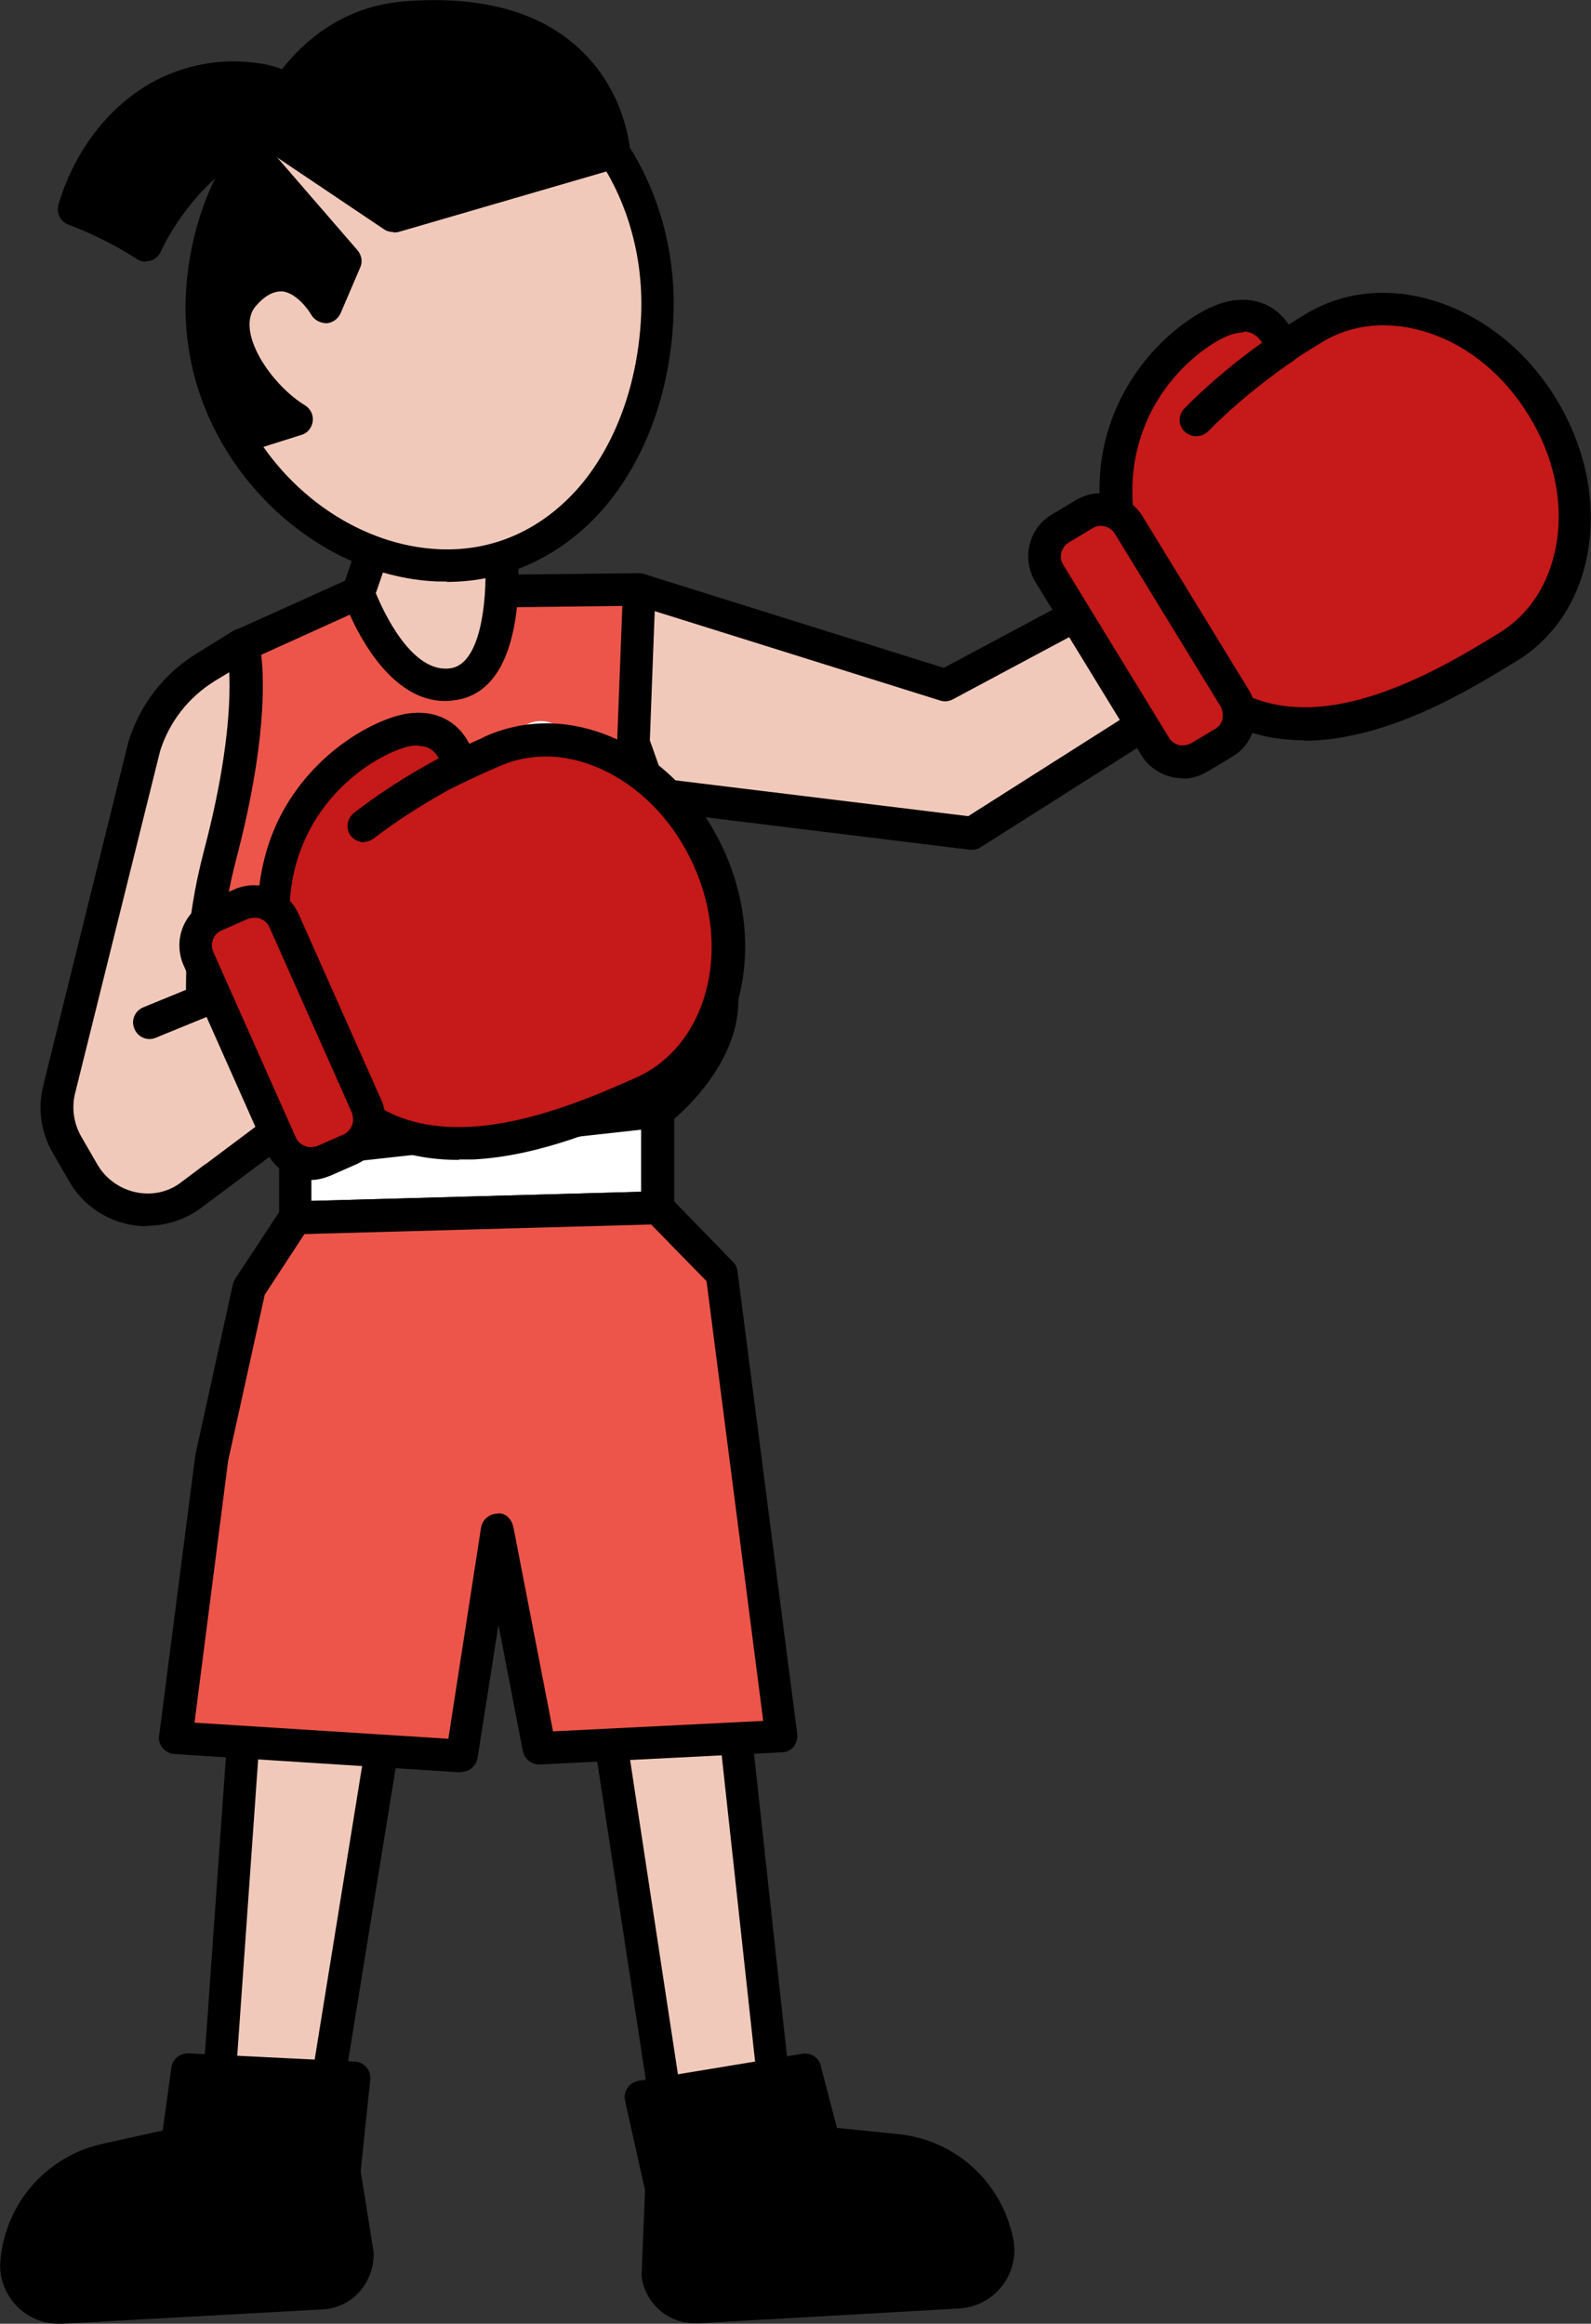 <?xml version="1.0" encoding="UTF-8"?>
<svg id="_圖層_2" data-name="圖層 2" xmlns="http://www.w3.org/2000/svg" viewBox="0 0 36.48 53.27">
  <rect x="0" y="0" width="36.48" height="53.27" fill="#333333" stroke="none"/>
  <defs>
    <style>
      .cls-1 {
        fill: #78c398;
      }

      .cls-1, .cls-2, .cls-3, .cls-4, .cls-5, .cls-6 {
        stroke-width: 0px;
      }

      .cls-2 {
        fill: #000;
      }

      .cls-3 {
        fill: #c61919;
      }

      .cls-4 {
        fill: #f1c9bb;
      }

      .cls-5 {
        fill: #fff;
      }

      .cls-6 {
        fill: #ed554a;
      }
    </style>
  </defs>
  <g id="_圖層_5" data-name="圖層 5">
    <g>
      <g>
        <polygon class="cls-5" points="6.77 25.9 6.77 27.92 15.08 27.69 15.08 24.41 6.77 25.9"/>
        <path class="cls-2" d="M6.77,28.29c-.1,0-.19-.04-.26-.11-.07-.07-.11-.17-.11-.27v-2.02c0-.18.13-.34.31-.37l8.31-1.49c.11-.02.22,0,.31.08.08.07.13.18.13.29v3.28c0,.2-.16.37-.36.38l-8.31.23h-.01ZM7.14,26.21v1.32l7.56-.21v-2.46l-7.56,1.35Z"/>
      </g>
      <g>
        <path class="cls-4" d="M5.56,14.78l-.84.52c-.67.41-1.17,1.06-1.4,1.81l-1.95,7.87c-.11.43-.04.88.18,1.26l.37.64c.51.89,1.68,1.13,2.5.51l3.99-2.98-2.83-9.63Z"/>
        <path class="cls-2" d="M3.38,28.11c-.14,0-.28-.01-.42-.04-.58-.12-1.09-.48-1.38-1l-.37-.64c-.27-.47-.35-1.01-.22-1.54l1.95-7.87c.26-.86.82-1.58,1.57-2.04l.84-.52c.1-.06.22-.07.33-.03.11.04.19.13.23.24l2.83,9.63c.04.15,0,.31-.14.41l-3.99,2.98c-.36.27-.8.41-1.25.41ZM5.34,15.36l-.43.26c-.59.37-1.03.93-1.24,1.6l-1.95,7.85c-.08.33-.03.68.14.98l.37.64c.19.33.51.56.88.64.37.08.76,0,1.06-.24l3.78-2.83-2.62-8.91Z"/>
      </g>
      <g>
        <polygon class="cls-4" points="14.65 13.51 21.67 15.71 28.64 11.98 30.02 14.19 22.29 19.1 11.37 17.76 14.65 13.51"/>
        <path class="cls-2" d="M22.29,19.48s-.03,0-.05,0l-10.91-1.34c-.13-.02-.25-.1-.3-.23-.05-.12-.03-.27.05-.37l3.28-4.25c.1-.12.26-.17.41-.13l6.87,2.15,6.83-3.65c.17-.09.39-.03.5.13l1.38,2.21c.11.17.06.4-.12.51l-7.74,4.91c-.06.04-.13.06-.2.06ZM12.07,17.47l10.13,1.24,7.31-4.64-1-1.6-6.66,3.56c-.09.05-.19.06-.29.03l-6.77-2.12-2.72,3.53Z"/>
      </g>
      <g>
        <path class="cls-6" d="M8.21,13.58l-2.66,1.2s.38,1.4-.52,4.8,0,5.84,0,5.84l1.73.96,8.31-.92s1.47-1.13,1.47-2.53c0-.2-2.03-5.91-2.03-5.91l.14-3.51-6.43.07Z"/>
        <path class="cls-2" d="M6.77,26.76c-.06,0-.13-.02-.18-.05l-1.73-.96c-.08-.04-.14-.11-.17-.2-.04-.1-.93-2.59-.01-6.06.85-3.23.52-4.6.52-4.61-.04-.18.04-.36.21-.44l2.66-1.2s.1-.03.15-.03l6.43-.07h0c.1,0,.2.04.27.11.07.07.11.17.11.28l-.13,3.44c2.03,5.71,2.03,5.89,2.03,5.97,0,1.58-1.55,2.78-1.62,2.83-.05.04-.12.07-.19.08l-8.31.92s-.03,0-.04,0ZM5.35,25.17l1.5.83,8.08-.89c.28-.24,1.25-1.14,1.25-2.17-.06-.25-1.27-3.69-2.01-5.79-.02-.04-.02-.09-.02-.14l.12-3.12-5.96.07-2.32,1.05c.07.6.11,2.08-.57,4.67-.74,2.81-.21,4.96-.05,5.49Z"/>
      </g>
      <g>
        <path class="cls-4" d="M8.66,12.28l-.45,1.31s.79,2.3,2.17,2.1,1.1-3.13,1.1-3.13l-2.82-.28Z"/>
        <path class="cls-2" d="M10.21,16.07c-1.52,0-2.31-2.27-2.35-2.37-.03-.08-.03-.17,0-.24l.45-1.31c.06-.17.22-.27.39-.25l2.82.28c.18.02.32.16.34.34.03.34.27,3.29-1.42,3.53-.08.01-.15.02-.23.02ZM8.61,13.58c.17.42.83,1.87,1.72,1.74.69-.1.83-1.51.8-2.41l-2.2-.22-.31.9Z"/>
      </g>
      <g>
        <path class="cls-4" d="M15.07,7.25c-.14,3.26-2.14,5.83-5.02,5.71-2.88-.12-5.54-2.89-5.4-6.15S7.23.99,10.11,1.11c2.88.12,5.1,2.87,4.96,6.13Z"/>
        <path class="cls-2" d="M10.24,13.33c-.07,0-.14,0-.21,0-1.5-.06-2.99-.8-4.1-2.02-1.15-1.27-1.74-2.87-1.67-4.52.15-3.46,2.77-6.17,5.86-6.05,3.08.13,5.47,3.06,5.32,6.53h0c-.07,1.7-.63,3.24-1.57,4.35-.95,1.11-2.23,1.72-3.63,1.72ZM9.91,1.49c-2.59,0-4.77,2.35-4.89,5.33-.06,1.45.46,2.87,1.47,3.99.97,1.07,2.27,1.72,3.57,1.78,1.25.06,2.38-.45,3.24-1.45.83-.98,1.33-2.37,1.4-3.9h0c.13-3.05-1.93-5.63-4.6-5.74-.06,0-.12,0-.18,0ZM15.07,7.25h0,0Z"/>
      </g>
      <g>
        <path class="cls-2" d="M6.09,2.98l2.93,1.97,5.05-1.47S13.89.03,9.31.4c-2.37.19-3.21,2.57-3.21,2.57Z"/>
        <path class="cls-2" d="M9.02,5.32c-.07,0-.15-.02-.21-.06l-2.93-1.97c-.14-.09-.2-.27-.14-.44.04-.11.96-2.62,3.54-2.82,1.69-.13,3.01.21,3.93,1.02,1.15,1.01,1.23,2.36,1.24,2.42,0,.17-.1.33-.27.38l-5.05,1.47s-.07.01-.1.01ZM6.56,2.84l2.53,1.7,4.56-1.33c-.08-.38-.32-1.07-.94-1.62-.77-.67-1.9-.94-3.37-.83-1.67.13-2.5,1.48-2.78,2.06Z"/>
      </g>
      <g>
        <path class="cls-2" d="M5.73,3.46l2.19,2.53-.45,1.05s-.8-1.43-1.86-.29c-.75.8.27,2.31,1.19,2.87l-1.33.42s-1.54-2.82.27-6.58Z"/>
        <path class="cls-2" d="M5.46,10.41c-.13,0-.26-.07-.33-.2-.07-.12-1.61-3.04.26-6.92.05-.11.16-.19.29-.21.13-.01.25.03.33.13l2.19,2.53c.09.11.12.26.06.39l-.45,1.05c-.06.13-.18.22-.32.23-.14,0-.28-.07-.35-.19-.08-.14-.35-.5-.66-.54-.19-.01-.39.08-.6.32-.13.14-.18.33-.15.57.09.65.73,1.4,1.26,1.72.13.08.2.22.18.37-.02.15-.12.27-.26.31l-1.33.42s-.08.02-.11.02ZM5.4,8.73c.09.37.19.65.27.85l.34-.11c-.22-.21-.43-.47-.61-.74ZM5.83,4.15c-.36.89-.53,1.71-.59,2.43.03-.03.05-.07.08-.1.39-.42.81-.6,1.24-.55.32.04.59.21.79.38l.12-.27-1.64-1.91Z"/>
      </g>
      <g>
        <path class="cls-2" d="M3.53,2.3c-.9.56-1.52,1.49-1.83,2.5.57.22,1.13.49,1.64.82.67-1.43,1.95-2.57,3.44-3.09.17-.06-.27-.5-.35-.55-.28-.14-.66-.19-.96-.2-.68-.03-1.37.16-1.94.51Z"/>
        <path class="cls-2" d="M3.34,6c-.07,0-.14-.02-.2-.06-.49-.32-1.02-.58-1.57-.79-.19-.07-.28-.27-.23-.46.35-1.17,1.06-2.13,1.99-2.71h0c.65-.4,1.42-.6,2.16-.57.48.02.85.1,1.12.24.09.05.62.48.59.86-.01.15-.15.33-.29.38-1.39.48-2.6,1.56-3.23,2.89-.05.1-.13.17-.24.2-.03,0-.07.01-.1.01ZM2.17,4.58c.35.15.69.32,1.02.51.68-1.23,1.77-2.21,3.07-2.76-.01-.01-.02-.02-.03-.03-.14-.07-.41-.12-.78-.14-.6-.04-1.21.13-1.73.46-.68.42-1.23,1.13-1.56,1.96Z"/>
      </g>
      <g>
        <ellipse class="cls-5" cx="12.4" cy="17.26" rx=".71" ry=".73"/>
        <ellipse class="cls-5" cx="11.73" cy="17.76" rx=".71" ry=".73"/>
        <ellipse class="cls-5" cx="11.99" cy="18.58" rx=".71" ry=".73"/>
        <ellipse class="cls-5" cx="12.82" cy="18.58" rx=".71" ry=".73"/>
        <ellipse class="cls-5" cx="13.07" cy="17.76" rx=".71" ry=".73"/>
        <ellipse class="cls-5" cx="12.4" cy="17.99" rx=".71" ry=".73"/>
      </g>
      <g>
        <polygon class="cls-4" points="5.8 36.63 4.9 49.48 7.23 49.48 9.23 37.09 5.8 36.63"/>
        <path class="cls-2" d="M7.23,49.85h-2.33c-.1,0-.2-.04-.27-.12s-.11-.18-.1-.28l.91-12.84c0-.1.06-.2.14-.26s.18-.09.29-.08l3.43.45c.1.01.19.07.25.15s.09.18.07.28l-2.01,12.39c-.03.18-.19.32-.37.32ZM5.3,49.1h1.61l1.89-11.69-2.65-.35-.85,12.04Z"/>
      </g>
      <g>
        <polygon class="cls-4" points="13.52 36.76 16.55 36.76 17.92 49.35 15.44 49.35 13.52 36.76"/>
        <path class="cls-2" d="M17.92,49.72h-2.48c-.19,0-.34-.14-.37-.32l-1.92-12.58c-.02-.11.02-.22.09-.3.07-.08.17-.13.28-.13h3.02c.19,0,.35.14.37.33l1.37,12.58c.01.11-.02.21-.09.29-.07.08-.17.12-.28.12ZM15.76,48.97h1.74l-1.29-11.83h-2.25l1.8,11.83Z"/>
      </g>
      <g>
        <polygon class="cls-6" points="6.77 27.92 5.71 29.53 4.85 33.41 4.02 39.84 10.59 40.25 11.4 35.07 12.37 40.08 17.92 39.8 16.55 29.19 15.08 27.69 6.77 27.92"/>
        <path class="cls-2" d="M10.59,40.63s-.02,0-.02,0l-6.57-.42c-.1,0-.2-.06-.27-.14-.07-.08-.1-.18-.08-.29l.83-6.43.86-3.91s.03-.09.05-.12l1.06-1.61c.07-.1.18-.17.3-.17l8.31-.23c.09,0,.21.04.28.11l1.47,1.51c.06.06.09.13.1.21l1.37,10.61c.01.1-.02.21-.08.29-.07.08-.16.13-.27.13l-5.55.28c-.18.01-.35-.12-.39-.3l-.56-2.9-.48,3.05c-.03.18-.19.32-.37.32ZM4.45,39.49l5.83.37.75-4.84c.03-.18.18-.31.36-.32.19-.04.34.12.38.3l.91,4.69,4.82-.24-1.3-10.08-1.27-1.3-7.95.22-.91,1.39-.84,3.81-.77,6Z"/>
      </g>
      <g>
        <path class="cls-2" d="M4.31,47.43l3.81.19-.22,2.15.3,1.93c0,.46-.36.83-.81.86l-5.99.34c-.59.03-1.07-.47-1.02-1.05h0c.1-1.15.94-2.1,2.07-2.34l1.62-.35.24-1.71Z"/>
        <path class="cls-2" d="M1.34,53.27c-.36,0-.71-.15-.96-.41-.27-.28-.41-.67-.37-1.05.12-1.32,1.07-2.39,2.36-2.67l1.36-.3.2-1.45c.03-.19.19-.32.39-.32l3.81.19c.1,0,.2.05.27.13s.1.18.09.28l-.22,2.1.3,1.88c0,.71-.51,1.25-1.16,1.29l-5.99.33s-.05,0-.08,0ZM4.63,47.83l-.19,1.37c-.02.16-.14.28-.29.31l-1.62.35c-.97.21-1.69,1.02-1.77,2.01-.02.17.04.34.16.46s.28.18.46.18l5.99-.33c.26-.01.46-.23.46-.48l-.3-1.87s0-.07,0-.1l.18-1.76-3.07-.15ZM4.07,49.15h0,0Z"/>
      </g>
      <g>
        <path class="cls-2" d="M18.46,47.44l-3.76.62.47,2.11-.08,1.95c.05.45.45.79.9.76l5.99-.35c.59-.03,1.01-.58.89-1.16h0c-.23-1.13-1.17-1.98-2.32-2.09l-1.65-.17-.43-1.67Z"/>
        <path class="cls-2" d="M15.93,53.26c-.62,0-1.15-.47-1.22-1.09l.08-1.96-.46-2.06c-.02-.1,0-.21.06-.29.06-.09.15-.14.25-.16l3.76-.62c.19-.03.38.09.42.28l.37,1.42,1.39.14c1.32.13,2.38,1.09,2.65,2.39.08.38-.01.78-.25,1.09-.24.31-.6.5-.99.52l-5.99.34s-.05,0-.07,0ZM15.15,48.37l.38,1.72s0,.06,0,.1l-.08,1.95c.03.2.25.37.51.37l5.99-.34c.17-.01.33-.09.44-.23s.15-.31.11-.48c-.2-.97-1-1.7-1.99-1.79l-1.65-.17c-.16-.02-.29-.13-.33-.28l-.35-1.34-3.03.5Z"/>
      </g>
      <g>
        <polyline class="cls-4" points="4.85 27.06 8.39 24.41 7.41 21.82 3.43 23.45"/>
        <path class="cls-2" d="M4.85,27.43c-.11,0-.23-.05-.3-.15-.12-.17-.09-.4.08-.53l3.31-2.48-.75-1.96-3.62,1.48c-.19.08-.41-.01-.49-.21-.08-.19.01-.41.21-.49l3.98-1.63c.09-.04.2-.04.29,0,.09.04.17.12.2.21l.98,2.59c.06.16,0,.33-.13.43l-3.54,2.65c-.07.05-.15.07-.22.07Z"/>
      </g>
      <g>
        <g>
          <path class="cls-3" d="M16.26,19.7c-.96-2.16-3.18-3.27-4.96-2.48-.22.1-.48.21-.76.34-.09-.4-.37-.95-1.16-.83-1.08.17-4.56,2.27-2.42,7.09,1.75,3.94,6.03,2,7.81,1.21s2.45-3.18,1.5-5.34Z"/>
          <path class="cls-2" d="M10.52,26.59c-1.82,0-3.13-.88-3.9-2.61-1.14-2.56-.7-4.33-.14-5.37.79-1.44,2.16-2.14,2.85-2.25.64-.1,1.16.16,1.43.69.13-.06.26-.11.37-.17.99-.44,2.1-.39,3.14.13,1.02.51,1.85,1.41,2.35,2.53,1.04,2.34.28,4.96-1.69,5.84-.96.43-2.51,1.12-4.08,1.2-.11,0-.22,0-.32,0ZM9.6,17.09c-.06,0-.11,0-.17.01-.44.07-1.62.63-2.3,1.87-.71,1.29-.65,2.87.16,4.7.68,1.54,1.82,2.25,3.5,2.16,1.43-.08,2.9-.73,3.78-1.12,1.63-.72,2.22-2.9,1.34-4.86h0c-.43-.96-1.14-1.73-2-2.16-.84-.42-1.71-.46-2.47-.12-.24.1-.48.21-.75.34l-.42.2-.11-.45c-.11-.46-.34-.56-.57-.56Z"/>
        </g>
        <g>
          <rect class="cls-3" x="3.4" y="22.6" width="6.15" height="2.14" rx=".75" ry=".75" transform="translate(25.48 8.16) rotate(66.09)"/>
          <path class="cls-2" d="M7.12,27.05c-.14,0-.27-.03-.4-.08-.28-.11-.5-.32-.62-.59l-1.89-4.25c-.25-.57,0-1.23.57-1.48l.59-.26c.27-.12.58-.13.86-.02.28.11.5.32.62.59l1.89,4.25c.12.27.13.58.02.86s-.32.5-.59.62l-.59.26c-.15.06-.3.1-.45.1ZM5.82,21.04c-.05,0-.1.01-.15.03l-.59.26c-.19.08-.27.3-.19.49l1.89,4.25c.04.09.11.16.21.2.09.04.19.03.29,0l.59-.26c.09-.04.16-.11.2-.21.04-.09.03-.19,0-.29l-1.89-4.25c-.04-.09-.11-.16-.21-.2-.04-.02-.09-.02-.13-.02Z"/>
        </g>
        <g>
          <path class="cls-1" d="M10.54,17.56s-1.15.56-2.2,1.38"/>
          <path class="cls-2" d="M8.35,19.31c-.11,0-.22-.05-.3-.14-.13-.16-.1-.4.06-.53,1.06-.83,2.21-1.39,2.26-1.42.19-.09.41-.01.5.17.09.19.01.41-.17.5-.01,0-1.13.56-2.13,1.33-.07.05-.15.08-.23.08Z"/>
        </g>
      </g>
      <g>
        <g>
          <path class="cls-3" d="M35.36,9.34c-1.23-2.01-3.58-2.82-5.25-1.8-.2.13-.45.27-.71.44-.15-.39-.49-.9-1.26-.67-1.05.31-4.22,2.85-1.47,7.35,2.25,3.67,6.24,1.19,7.9.17s2.01-3.48.78-5.49Z"/>
          <path class="cls-2" d="M29.9,16.97c-1.49,0-2.67-.71-3.54-2.12-1.46-2.39-1.27-4.21-.84-5.31.59-1.53,1.86-2.41,2.52-2.6.63-.18,1.17,0,1.51.5.13-.08.25-.16.37-.23.9-.55,2-.65,3.1-.27,1.07.37,2.02,1.15,2.66,2.2h0c.64,1.05.91,2.24.75,3.37-.16,1.15-.75,2.09-1.65,2.64-.9.55-2.34,1.44-3.89,1.73-.34.07-.68.1-.99.1ZM28.51,7.62c-.09,0-.17.02-.25.04-.42.12-1.53.84-2.03,2.15-.53,1.37-.27,2.93.78,4.64.88,1.44,2.11,1.99,3.75,1.68,1.41-.27,2.78-1.11,3.6-1.61.74-.45,1.2-1.2,1.34-2.13.14-.95-.09-1.97-.65-2.87h0c-.55-.9-1.35-1.57-2.26-1.88-.88-.3-1.76-.23-2.47.2-.2.12-.44.27-.7.44l-.39.25-.17-.44c-.15-.38-.35-.49-.55-.49Z"/>
        </g>
        <g>
          <rect class="cls-3" x="23.1" y="13.5" width="6.15" height="2.14" rx=".75" ry=".75" transform="translate(24.92 -15.37) rotate(58.52)"/>
          <path class="cls-2" d="M27.12,17.84c-.09,0-.18-.01-.26-.03-.29-.07-.54-.25-.69-.5l-2.43-3.97c-.32-.53-.16-1.22.37-1.54l.55-.33c.53-.32,1.22-.16,1.54.37l2.43,3.97c.16.26.2.56.13.85-.07.29-.25.54-.51.69l-.55.33c-.18.11-.38.17-.58.17ZM26.8,16.91c.05.08.13.14.23.17.1.02.2,0,.28-.04l.55-.33c.09-.05.15-.13.17-.23.02-.1,0-.2-.04-.28l-2.43-3.97c-.11-.17-.34-.23-.51-.12l-.55.33c-.17.11-.23.34-.12.51l2.43,3.97Z"/>
        </g>
        <g>
          <path class="cls-1" d="M29.41,7.98s-1.07.71-2,1.65"/>
          <path class="cls-2" d="M27.42,10c-.09,0-.19-.04-.26-.11-.15-.14-.15-.38,0-.53.94-.96,2.01-1.67,2.06-1.7.17-.11.4-.07.52.11.11.17.07.41-.11.52-.01,0-1.05.7-1.93,1.6-.07.07-.17.11-.27.11Z"/>
        </g>
      </g>
    </g>
  </g>
</svg>